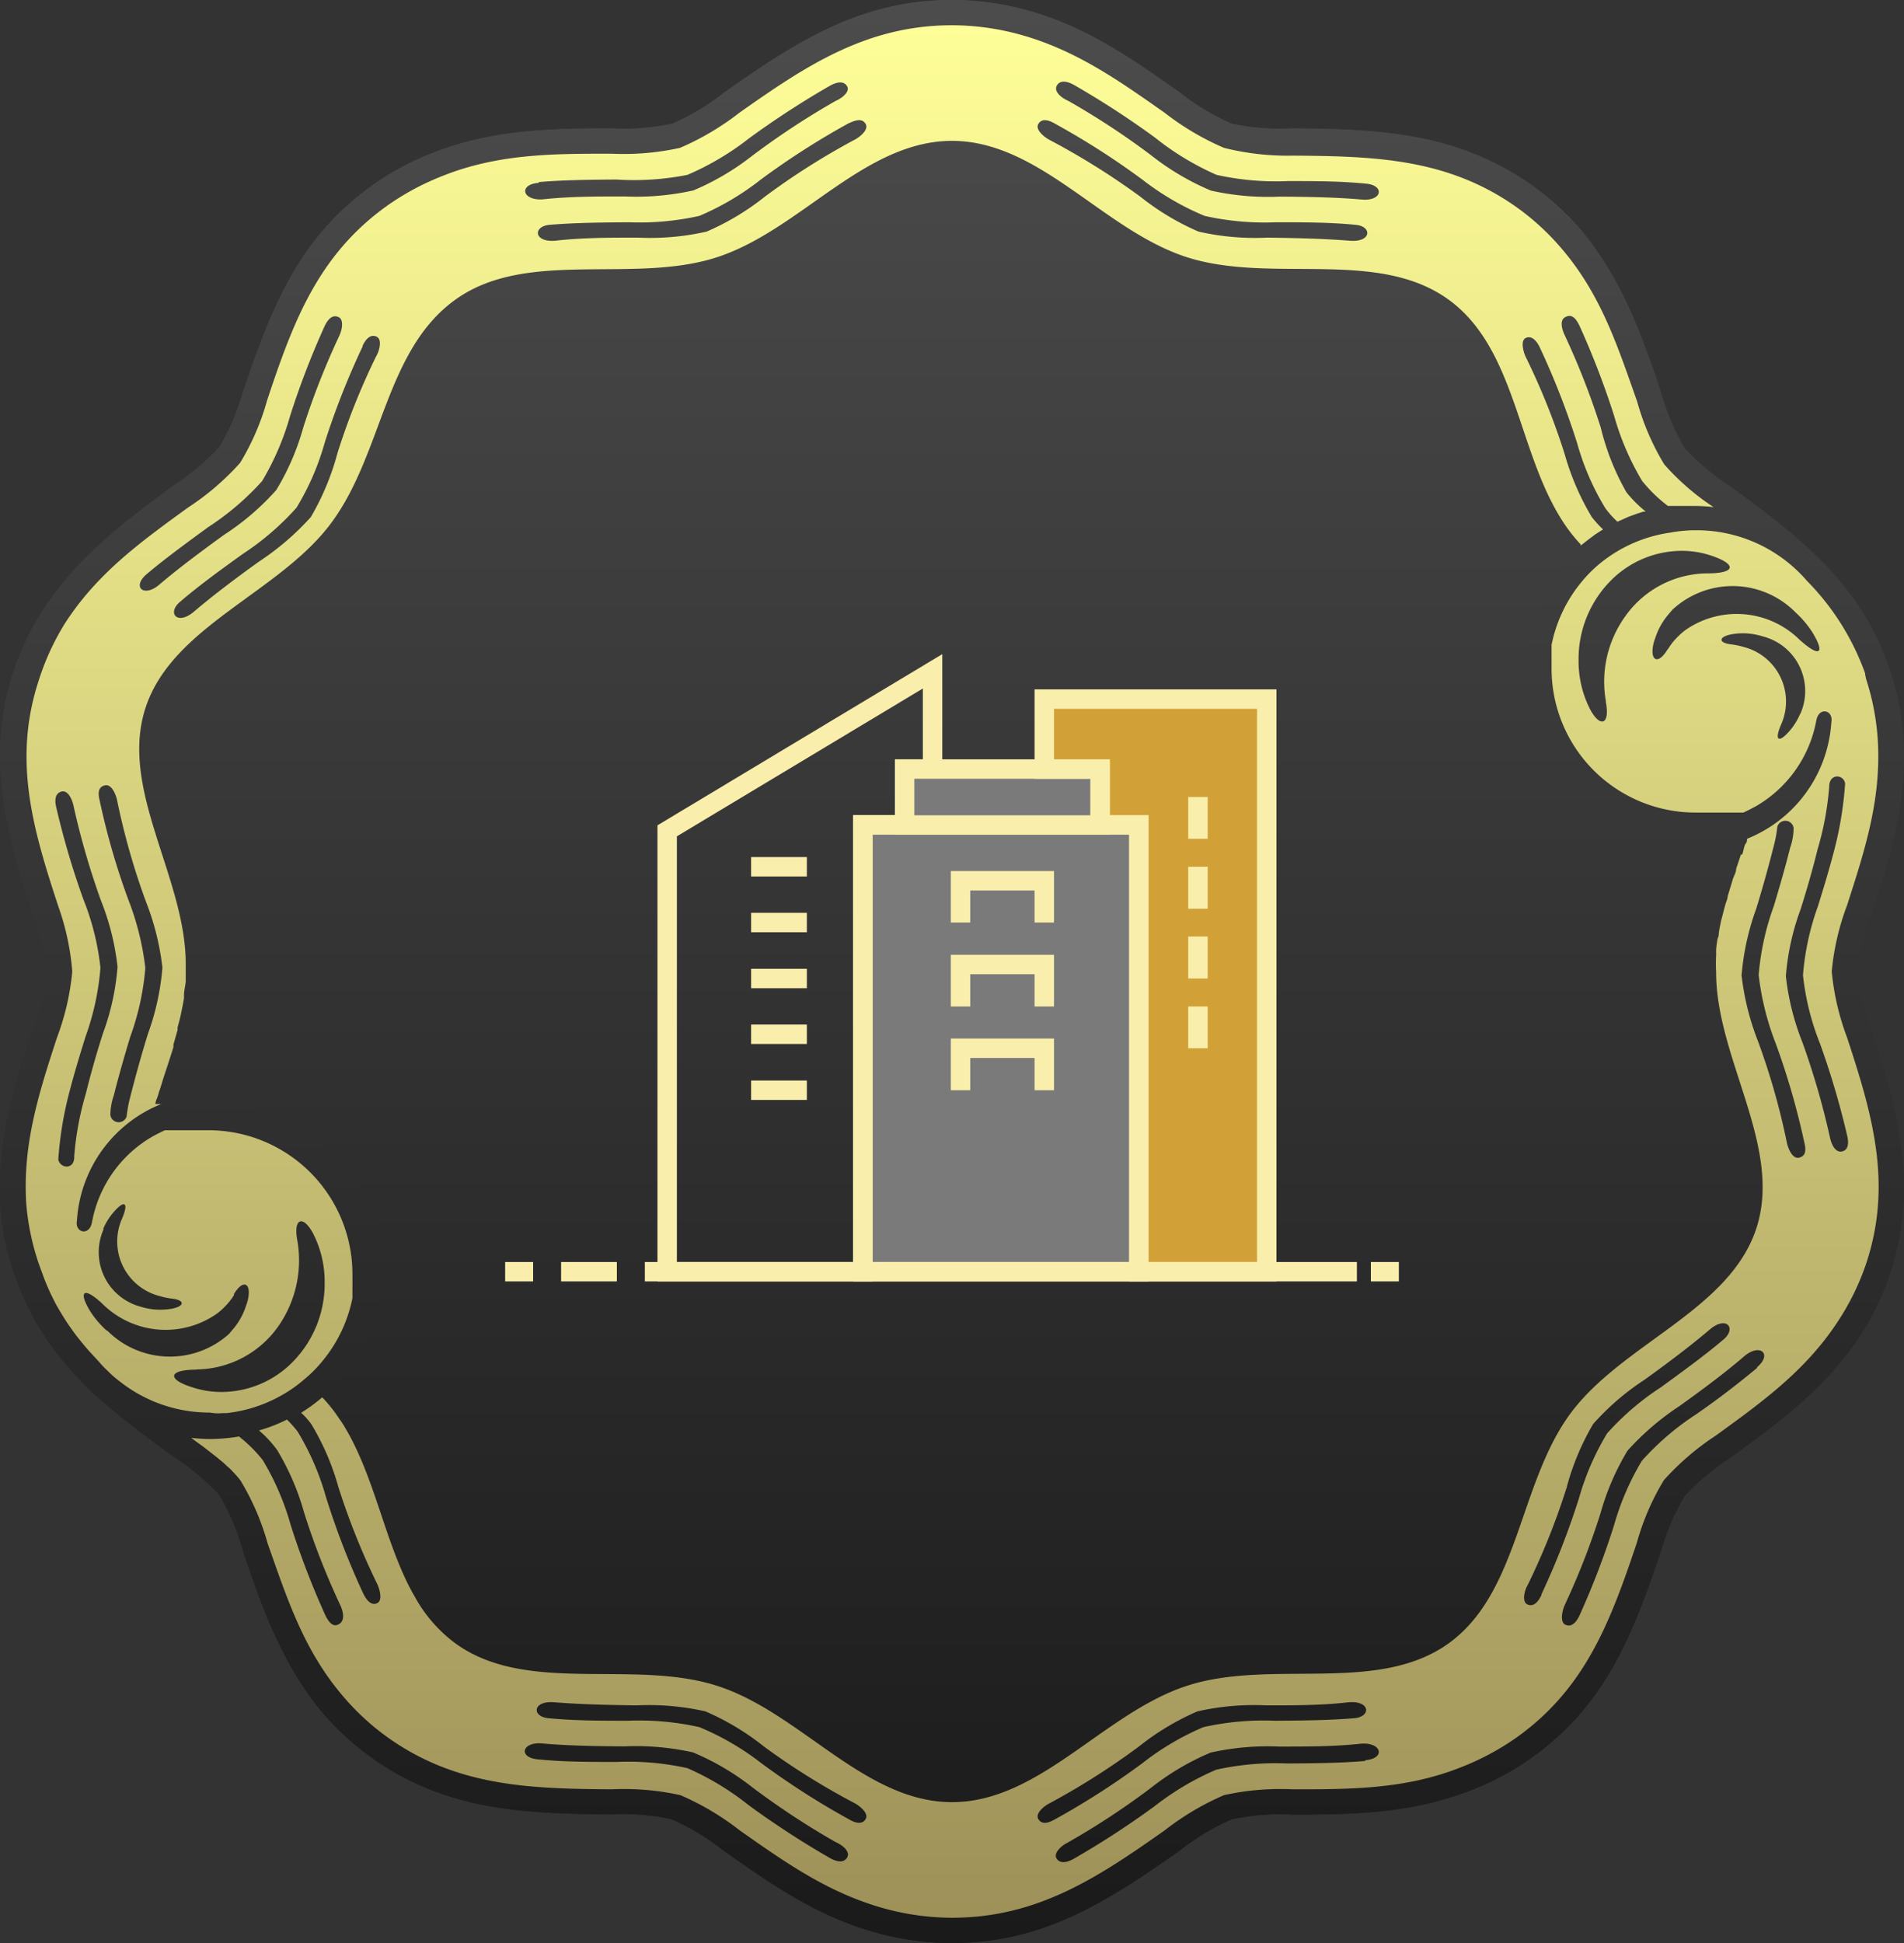 <svg xmlns="http://www.w3.org/2000/svg" xmlns:xlink="http://www.w3.org/1999/xlink" viewBox="0 0 98 100"><rect x="0" y="0" width="98" height="100" fill="#333333" stroke="none"/><defs><style>.cls-1,.cls-2,.cls-3,.cls-4,.cls-5,.cls-6,.cls-7,.cls-8{fill-rule:evenodd;}.cls-1{fill:url(#New_Gradient_Swatch_2);}.cls-2{fill:url(#New_Gradient_Swatch_2-2);}.cls-3{fill:url(#New_Gradient_Swatch_2-3);}.cls-4{fill:url(#New_Gradient_Swatch_2-4);}.cls-5{fill:url(#New_Gradient_Swatch_2-5);}.cls-6{fill:url(#New_Gradient_Swatch_2-6);}.cls-7{fill:url(#New_Gradient_Swatch_2-7);}.cls-8{fill:url(#New_Gradient_Swatch_2-8);}.cls-9{fill:url(#New_Gradient_Swatch_1);}.cls-10{fill:url(#New_Gradient_Swatch_1-2);}.cls-11{fill:#7a7a7a;}.cls-11,.cls-12,.cls-13{stroke:#faeeac;stroke-miterlimit:10;}.cls-12{fill:none;}.cls-13{fill:#d1a137;}</style><linearGradient id="New_Gradient_Swatch_2" x1="49" y1="0.59" x2="49" y2="99.51" gradientUnits="userSpaceOnUse"><stop offset="0" stop-color="#4c4c4c"/><stop offset="1" stop-color="#1a1a1a"/></linearGradient><linearGradient id="New_Gradient_Swatch_2-2" x1="12.86" y1="0.32" x2="12.86" y2="99.89" xlink:href="#New_Gradient_Swatch_2"/><linearGradient id="New_Gradient_Swatch_2-3" x1="49" y1="0.32" x2="49" y2="99.89" xlink:href="#New_Gradient_Swatch_2"/><linearGradient id="New_Gradient_Swatch_2-4" x1="8.61" y1="0.32" x2="8.61" y2="99.89" xlink:href="#New_Gradient_Swatch_2"/><linearGradient id="New_Gradient_Swatch_2-5" x1="7.24" y1="0.32" x2="7.24" y2="99.89" xlink:href="#New_Gradient_Swatch_2"/><linearGradient id="New_Gradient_Swatch_2-6" x1="85.14" y1="0.32" x2="85.14" y2="99.89" xlink:href="#New_Gradient_Swatch_2"/><linearGradient id="New_Gradient_Swatch_2-7" x1="89.39" y1="0.32" x2="89.39" y2="99.89" xlink:href="#New_Gradient_Swatch_2"/><linearGradient id="New_Gradient_Swatch_2-8" x1="90.76" y1="0.32" x2="90.76" y2="99.89" xlink:href="#New_Gradient_Swatch_2"/><linearGradient id="New_Gradient_Swatch_1" x1="53.25" y1="1.09" x2="53.25" y2="98.67" gradientUnits="userSpaceOnUse"><stop offset="0" stop-color="#fefe98"/><stop offset="1" stop-color="#9e9159"/></linearGradient><linearGradient id="New_Gradient_Swatch_1-2" x1="44.74" y1="1.3" x2="44.74" y2="99.03" xlink:href="#New_Gradient_Swatch_1"/></defs><title>KO_icon</title><g id="Layer_6" data-name="Layer 6"><path class="cls-1" d="M96.33,53a12,12,0,0,1-.74-3,12,12,0,0,1,.74-3c1-3,1.84-5.77,1.63-9a13.43,13.43,0,0,0-.66-3.44c-1.46-4.42-4.56-6.85-8.21-9.5a12.61,12.61,0,0,1-2.39-2,12.13,12.13,0,0,1-1.21-2.87c-1-3-2-5.74-4-8.22a14.39,14.39,0,0,0-2.59-2.4C75,6.82,71.07,6.65,66.54,6.61a12.16,12.16,0,0,1-3.14-.24,12.18,12.18,0,0,1-2.69-1.62c-2.61-1.84-5-3.51-8.18-4.31A14.47,14.47,0,0,0,49,0c-4.72,0-8,2.15-11.71,4.75A12.18,12.18,0,0,1,34.6,6.37a12.16,12.16,0,0,1-3.14.24c-3.22,0-6.15.07-9.19,1.26a14,14,0,0,0-3.12,1.68c-3.82,2.73-5.21,6.38-6.64,10.62A12.13,12.13,0,0,1,11.3,23a12.61,12.61,0,0,1-2.39,2C6.32,26.93,4,28.66,2.22,31.38A13.8,13.8,0,0,0,.7,34.55C-.76,39,.3,42.74,1.67,47a12,12,0,0,1,.74,3,12,12,0,0,1-.74,3C.7,56-.17,58.79,0,62A13.43,13.43,0,0,0,.7,65.45,14.16,14.16,0,0,0,4.11,71a8.92,8.92,0,0,0,1.3,1.23c1.07.94,2.25,1.82,3.5,2.72a12.61,12.61,0,0,1,2.39,2,12.13,12.13,0,0,1,1.21,2.87c1,3,2,5.74,4,8.22a14.39,14.39,0,0,0,2.59,2.4c3.82,2.73,7.78,2.9,12.31,2.94a12.16,12.16,0,0,1,3.14.24,12.18,12.18,0,0,1,2.69,1.62c2.61,1.84,5,3.51,8.18,4.31A14.47,14.47,0,0,0,49,100c4.72,0,8-2.15,11.71-4.75a12.18,12.18,0,0,1,2.69-1.62,12.16,12.16,0,0,1,3.14-.24c3.22,0,6.15-.07,9.19-1.26a14,14,0,0,0,3.12-1.68c3.82-2.73,5.21-6.38,6.64-10.62A12.13,12.13,0,0,1,86.7,77a12.61,12.61,0,0,1,2.39-2c2.59-1.88,4.94-3.61,6.69-6.33a13.8,13.8,0,0,0,1.52-3.17C98.76,61,97.7,57.26,96.33,53Z"/><path class="cls-2" d="M16.19,63.56a5.65,5.65,0,0,1-4.74,8.09,4.77,4.77,0,0,1-1.51-.24c-1.33-.44-1.32-.92.19-.92a5.44,5.44,0,0,0,5.3-5.58,5.7,5.7,0,0,0-.08-1c-.24-1.24.32-1.36.84-.33Z"/><path class="cls-3" d="M96.33,53a12,12,0,0,1-.74-3,12,12,0,0,1,.74-3c1-3,1.84-5.77,1.63-9a13.43,13.43,0,0,0-.66-3.44c-1.46-4.42-4.56-6.85-8.21-9.5a12.61,12.61,0,0,1-2.39-2,12.13,12.13,0,0,1-1.21-2.87c-1-3-2-5.74-4-8.22a14.39,14.39,0,0,0-2.59-2.4C75,6.82,71.07,6.65,66.54,6.61a12.16,12.16,0,0,1-3.14-.24,12.18,12.18,0,0,1-2.69-1.62c-2.61-1.84-5-3.51-8.18-4.31A14.47,14.47,0,0,0,49,0c-4.72,0-8,2.15-11.71,4.75A12.18,12.18,0,0,1,34.6,6.37a12.16,12.16,0,0,1-3.14.24c-3.22,0-6.15.07-9.19,1.26a14,14,0,0,0-3.12,1.68c-3.82,2.73-5.21,6.38-6.64,10.62A12.13,12.13,0,0,1,11.3,23a12.61,12.61,0,0,1-2.39,2C6.32,26.93,4,28.66,2.22,31.38A13.8,13.8,0,0,0,.7,34.55C-.76,39,.3,42.74,1.67,47a12,12,0,0,1,.74,3,12,12,0,0,1-.74,3C.7,56-.17,58.79,0,62A13.43,13.43,0,0,0,.7,65.45,14.16,14.16,0,0,0,4.11,71a8.92,8.92,0,0,0,1.3,1.23c1.07.94,2.25,1.82,3.5,2.72a12.61,12.61,0,0,1,2.39,2,12.13,12.13,0,0,1,1.21,2.87c1,3,2,5.74,4,8.22a14.39,14.39,0,0,0,2.59,2.4c3.82,2.73,7.78,2.9,12.31,2.94a12.16,12.16,0,0,1,3.14.24,12.18,12.18,0,0,1,2.69,1.62c2.61,1.84,5,3.51,8.18,4.31A14.47,14.47,0,0,0,49,100c4.72,0,8-2.15,11.71-4.75a12.18,12.18,0,0,1,2.69-1.62,12.16,12.16,0,0,1,3.14-.24c3.22,0,6.15-.07,9.19-1.26a14,14,0,0,0,3.12-1.68c3.82-2.73,5.21-6.38,6.64-10.62A12.13,12.13,0,0,1,86.7,77a12.61,12.61,0,0,1,2.39-2c2.59-1.88,4.94-3.61,6.69-6.33a13.8,13.8,0,0,0,1.52-3.17C98.76,61,97.7,57.26,96.33,53Zm-.28,12a12.86,12.86,0,0,1-1.38,2.87c-1.66,2.58-3.92,4.21-6.36,6a13.46,13.46,0,0,0-2.68,2.3,12.8,12.8,0,0,0-1.39,3.22c-1.33,3.93-2.6,7.43-6.16,10a13.35,13.35,0,0,1-2.83,1.53c-2.88,1.12-5.69,1.14-8.72,1.16a13.49,13.49,0,0,0-3.54.3,13.87,13.87,0,0,0-3.05,1.81C56.52,96.61,53.4,98.7,49,98.7a13.3,13.3,0,0,1-3.2-.4c-3-.76-5.28-2.37-7.74-4.1A13.87,13.87,0,0,0,35,92.39a13.49,13.49,0,0,0-3.54-.3c-4.21,0-8-.14-11.55-2.69a12.75,12.75,0,0,1-2.34-2.18c-2-2.35-2.86-5-3.82-7.8a12.8,12.8,0,0,0-1.39-3.22A12.61,12.61,0,0,0,9.83,74a7.93,7.93,0,0,0,1,.06,8.71,8.71,0,0,0,8.78-8.64,8.59,8.59,0,0,0-4-7.26,7.5,7.5,0,0,0-4.42-1.43A9.22,9.22,0,0,0,8,57.22a6.93,6.93,0,0,0-4.34,6h0c-.12.61.62.82.77.11a6.43,6.43,0,0,1,3.76-4.76l.09,0h0l.05,0h0l0,0h0l.05,0h0l.05,0h0l.08,0h0l.05,0h0l.09,0,.05,0h.2l.05,0h.11l.09,0h.35l.11,0h.94a7.41,7.41,0,0,1,7.46,7.35v.18h0s0,.11,0,.16v0h0v.38h0v.47l0,.09v0A7.5,7.5,0,0,1,6,71.05H6l-.22-.19h0l-.07-.06h0l-.27-.26h0l0,0h0l0,0h0l0,0-.05-.05v0l0,0h0l0,0h0l0,0,0,0h0l0,0v0h0L5,70.08H5L5,70H5L4.92,70h0l-.06-.06h0l0,0v0l0,0h0l0,0,0,0,0-.05,0,0,0,0,0,0,0,0,0,0,0,0,0,0,0,0-.06-.07,0,0,0,0,0,0,0,0,0,0,0,0,0,0,0,0,0,0,0,0,0,0v0l0-.05,0-.06h0l0-.06h0l-.05-.06h0l0-.07h0l-.05-.07h0l0-.07h0l-.05-.07h0l0-.07h0l0-.07h0l0-.06h0l0-.07h0l0-.06,0-.08v0l0,0,0-.08,0,0,0,0-.23-.39,0-.05,0,0,0-.05,0,0,0-.06v0l-.17-.33,0-.08h0l0-.07h0l0-.08h0l0-.09c0-.08-.07-.17-.11-.26h0l0-.07c0-.09-.07-.18-.11-.27v0l0-.07v0l0-.06c0-.09-.07-.18-.1-.27L2,65.05a12.76,12.76,0,0,1-.6-3.12c-.19-3,.66-5.67,1.58-8.52A13.09,13.09,0,0,0,3.72,50a13.09,13.09,0,0,0-.79-3.41C1.65,42.64.59,39.07,2,35a12.86,12.86,0,0,1,1.38-2.87c1.66-2.58,3.92-4.21,6.36-6a13.46,13.46,0,0,0,2.68-2.3,12.8,12.8,0,0,0,1.39-3.22c1.33-3.93,2.6-7.43,6.16-10a13.35,13.35,0,0,1,2.83-1.53C25.63,8,28.44,7.93,31.47,7.91A13.49,13.49,0,0,0,35,7.61,13.87,13.87,0,0,0,38.06,5.8C41.48,3.39,44.6,1.3,49,1.3a13.3,13.3,0,0,1,3.2.4c3,.76,5.28,2.37,7.74,4.1A13.87,13.87,0,0,0,63,7.61a13.49,13.49,0,0,0,3.54.3c4.21,0,8,.14,11.55,2.69a12.75,12.75,0,0,1,2.34,2.18c2,2.35,2.86,5,3.82,7.8a12.8,12.8,0,0,0,1.39,3.22A12.61,12.61,0,0,0,88.17,26a7.93,7.93,0,0,0-1-.06,8.71,8.71,0,0,0-8.78,8.64,8.59,8.59,0,0,0,4,7.26,7.5,7.5,0,0,0,4.42,1.43A9.22,9.22,0,0,0,90,42.78a6.93,6.93,0,0,0,4.34-6h0c.12-.61-.62-.82-.77-.11a6.42,6.42,0,0,1-3.76,4.76h0l0,0h-.11l0,0H89.3l-.08,0h0l-.07,0H87.19a7.41,7.41,0,0,1-7.46-7.35v-.19h0c0-.05,0-.11,0-.16v0h0V33.8h0v-.47l0-.09v0A7.5,7.5,0,0,1,92.1,29.06h0a7.18,7.18,0,0,1,.78.78,13,13,0,0,1,3,4.77l0,0v.05l.09.24a12.76,12.76,0,0,1,.6,3.12c.19,3-.66,5.67-1.58,8.52A13.09,13.09,0,0,0,94.28,50a13.09,13.09,0,0,0,.79,3.41C96.35,57.36,97.41,60.93,96.05,65.05Z"/><path class="cls-4" d="M12.83,66.89a3.7,3.7,0,0,1-1,1.72,4.55,4.55,0,0,1-6.35-.13,4.85,4.85,0,0,1-.85-1c-.61-1-.36-1.3.62-.39a4.53,4.53,0,0,0,6.34.13,3.61,3.61,0,0,0,.49-.62c.5-.82.92-.54.71.33Z"/><path class="cls-5" d="M8.82,67.34a3.36,3.36,0,0,1-1.57-.11,2.9,2.9,0,0,1-1.91-4,3.28,3.28,0,0,1,.5-.82c.57-.68.84-.59.48.27a2.9,2.9,0,0,0,1.91,4,4.13,4.13,0,0,0,.61.13c.76.08.69.41,0,.53Z"/><path class="cls-6" d="M81.81,36.44a5.65,5.65,0,0,1,4.74-8.09,4.77,4.77,0,0,1,1.51.24c1.33.44,1.32.92-.19.92a5.45,5.45,0,0,0-5.31,5.58,5.69,5.69,0,0,0,.09,1c.24,1.24-.32,1.36-.84.33Z"/><path class="cls-7" d="M85.17,33.11a3.7,3.7,0,0,1,1-1.72,4.55,4.55,0,0,1,6.35.13,5.17,5.17,0,0,1,.85,1c.61,1,.36,1.3-.62.39a4.53,4.53,0,0,0-6.34-.13,3.61,3.61,0,0,0-.49.62c-.5.82-.92.54-.71-.33Z"/><path class="cls-8" d="M89.18,32.66a3.36,3.36,0,0,1,1.57.11,2.9,2.9,0,0,1,1.91,4,3.28,3.28,0,0,1-.5.82c-.57.68-.85.59-.48-.27a2.9,2.9,0,0,0-1.91-4,4.13,4.13,0,0,0-.61-.13c-.76-.08-.69-.41,0-.53Z"/><path class="cls-9" d="M94.28,50a13.09,13.09,0,0,1,.79-3.41c.92-2.85,1.77-5.47,1.58-8.52a12.76,12.76,0,0,0-.6-3.12L96,34.71v-.05l0,0a13,13,0,0,0-3-4.77,7.18,7.18,0,0,0-.78-.78h0a7.5,7.5,0,0,0-4.91-1.82,7.23,7.23,0,0,0-1.33.12A7.36,7.36,0,0,0,82.35,29a6.81,6.81,0,0,0-.93.93,7.33,7.33,0,0,0-1.56,3.26v0l0,.09v.47h0v.38h0v0c0,.05,0,.11,0,.16h0v.18a7.41,7.41,0,0,0,7.46,7.35h1.92l.07,0h0l.08,0h.23l0,0h.11l0,0h0c.21-.09.41-.2.62-.31a6.43,6.43,0,0,0,3.14-4.45c.15-.71.89-.5.77.11h0a6.93,6.93,0,0,1-4.34,6c0,.09,0,.17-.07.25s-.11.36-.17.54L89.6,44l-.24.72c0,.17-.1.33-.16.5l-.13.43-.15.49c0,.13-.07.26-.11.4s-.09.33-.13.49-.07.26-.1.39-.07.34-.1.52,0,.23-.07.35a5.4,5.4,0,0,0-.08.58c0,.1,0,.2,0,.3a8.44,8.44,0,0,0,0,.87c0,4.46,3.46,9,2.06,13.21s-6.9,5.9-9.56,9.5S78.19,82,74.53,84.6s-9.1.77-13.4,2.15-7.6,6-12.13,6-7.82-4.64-12.13-6-9.74.47-13.4-2.15a7.42,7.42,0,0,1-2.14-2.46c-.11-.18-.2-.36-.3-.55-1.31-2.61-1.84-5.87-3.42-8.36l-.36-.52a7.93,7.93,0,0,0-.53-.65.93.93,0,0,0-.14-.14,8.55,8.55,0,0,1-1.08.79,3.94,3.94,0,0,1,.52.58,13,13,0,0,1,1.39,3.22,36.58,36.58,0,0,0,2,5c.1.2.32.85,0,1s-.57-.2-.71-.49a40.12,40.12,0,0,1-1.93-5,13.58,13.58,0,0,0-1.45-3.34,6,6,0,0,0-.55-.62,8.11,8.11,0,0,1-1.44.56,5.92,5.92,0,0,1,.93,1,13,13,0,0,1,1.39,3.22,38.61,38.61,0,0,0,1.84,4.72c.2.41.25.82,0,1s-.49.1-.75-.44a42.2,42.2,0,0,1-1.78-4.64,13.6,13.6,0,0,0-1.44-3.34,7.36,7.36,0,0,0-1.22-1.21,8.81,8.81,0,0,1-1.46.13,7.93,7.93,0,0,1-1-.06l.24.18.15.11.21.15.17.13.19.15.18.14.18.14.18.15.17.14.18.17.15.13.18.19.11.12a3.31,3.31,0,0,1,.25.3,12.8,12.8,0,0,1,1.39,3.22c1,2.83,1.84,5.45,3.82,7.8a12.75,12.75,0,0,0,2.34,2.18c3.56,2.55,7.34,2.66,11.55,2.69a13.49,13.49,0,0,1,3.54.3,13.87,13.87,0,0,1,3.05,1.81c2.46,1.73,4.74,3.34,7.74,4.1a13.3,13.3,0,0,0,3.2.4c4.4,0,7.52-2.09,10.94-4.5A13.87,13.87,0,0,1,63,92.39a13.49,13.49,0,0,1,3.54-.3c3,0,5.84,0,8.72-1.16a13.35,13.35,0,0,0,2.83-1.53c3.56-2.55,4.83-6.05,6.16-10a12.8,12.8,0,0,1,1.39-3.22,13.46,13.46,0,0,1,2.68-2.3c2.44-1.77,4.7-3.4,6.36-6a12.86,12.86,0,0,0,1.38-2.87c1.36-4.12.3-7.69-1-11.64A13.09,13.09,0,0,1,94.28,50ZM82.65,36.11c.24,1.24-.32,1.36-.84.33a5.47,5.47,0,0,1-.56-2.5,5.73,5.73,0,0,1,1.88-4.27,5.16,5.16,0,0,1,3.42-1.32,4.77,4.77,0,0,1,1.51.24c1.33.44,1.32.92-.19.92a5.21,5.21,0,0,0-4.21,2.2,5.76,5.76,0,0,0-1,4.4Zm10,.64a3.28,3.28,0,0,1-.5.82c-.57.68-.85.59-.48-.27a2.9,2.9,0,0,0-1.91-4,4.13,4.13,0,0,0-.61-.13c-.76-.08-.69-.41,0-.53a3.36,3.36,0,0,1,1.57.11A2.9,2.9,0,0,1,92.66,36.75Zm0-3.8a4.61,4.61,0,0,0-5.89-.53,3.39,3.39,0,0,0-.45.4,2.93,2.93,0,0,0-.44.56l-.05.06c-.5.82-.92.54-.71-.33a1.83,1.83,0,0,1,.08-.25,3.52,3.52,0,0,1,.62-1.16l.26-.31a4.55,4.55,0,0,1,6.35.13,5.17,5.17,0,0,1,.85,1C93.94,33.61,93.69,33.86,92.71,33ZM43.62,95.56c-.09.21-.34.37-.88.08a45.37,45.37,0,0,1-4.2-2.73A14.22,14.22,0,0,0,35.38,91a14.1,14.1,0,0,0-3.67-.32c-1.37,0-2.68,0-4-.13-1.05-.08-.86-.92.2-.82,1.38.12,2.77.14,4.22.15a13.5,13.5,0,0,1,3.54.31A13.23,13.23,0,0,1,38.74,92,40.48,40.48,0,0,0,43,94.8C43.45,95,43.73,95.31,43.62,95.56Zm.93-1.93c-.19.31-.58.17-.86,0a40.2,40.2,0,0,1-4.51-2.89A13.85,13.85,0,0,0,36,88.89a14.14,14.14,0,0,0-3.68-.33c-1.4,0-2.75,0-4.08-.13-.88-.07-.84-.91.28-.82,1.38.11,2.79.14,4.25.16a13.12,13.12,0,0,1,3.54.31,13.17,13.17,0,0,1,3,1.8A37.07,37.07,0,0,0,44,92.81C44.19,92.91,44.75,93.31,44.55,93.63Zm8.9,0c-.2-.32.36-.72.57-.82a37.72,37.72,0,0,0,4.61-2.93,13.17,13.17,0,0,1,3-1.8,13.12,13.12,0,0,1,3.54-.31c1.46,0,2.87,0,4.25-.16,1.12-.09,1.16.75.28.82-1.33.11-2.68.12-4.08.13a14.14,14.14,0,0,0-3.68.33,13.85,13.85,0,0,0-3.16,1.87,40.2,40.2,0,0,1-4.51,2.89C54,93.8,53.64,93.94,53.45,93.63Zm16.82-3c-1.3.11-2.61.12-4,.13a14.1,14.1,0,0,0-3.67.32,14.22,14.22,0,0,0-3.16,1.87,45.37,45.37,0,0,1-4.2,2.73c-.54.29-.79.13-.88-.08s.17-.55.58-.76A39.49,39.49,0,0,0,59.26,92a13.23,13.23,0,0,1,3.05-1.8,13.5,13.5,0,0,1,3.54-.31c1.45,0,2.84,0,4.22-.15C71.13,89.67,71.32,90.51,70.27,90.59Zm9.07-8.54c-.14.29-.37.63-.71.49s-.13-.8,0-1a36.58,36.58,0,0,0,2-5A13,13,0,0,1,82,73.29,13.14,13.14,0,0,1,84.66,71c1.18-.85,2.3-1.69,3.35-2.58.85-.72,1.38-.06.71.51-1,.85-2.1,1.64-3.22,2.46a13.83,13.83,0,0,0-2.78,2.38,13.58,13.58,0,0,0-1.45,3.34A40.12,40.12,0,0,1,79.34,82.05Zm11.1-11.69c-1,.83-2,1.6-3.14,2.39a13.93,13.93,0,0,0-2.79,2.39,13.6,13.6,0,0,0-1.44,3.34,42.2,42.2,0,0,1-1.78,4.64c-.26.54-.55.56-.75.44s-.19-.55,0-1a38.61,38.61,0,0,0,1.84-4.72,13,13,0,0,1,1.39-3.22,13.79,13.79,0,0,1,2.68-2.3c1.17-.84,2.28-1.66,3.33-2.56C90.59,69.11,91.24,69.69,90.44,70.36ZM92.6,59.58c-.37.09-.59-.56-.63-.78a36.21,36.21,0,0,0-1.48-5.2,13.45,13.45,0,0,1-.85-3.4,13.09,13.09,0,0,1,.75-3.42c.34-1.1.66-2.26.94-3.37a6.45,6.45,0,0,0,.15-.86.43.43,0,0,1,.84.08,3.21,3.21,0,0,1-.18,1c-.25,1-.54,2-.84,3a13.59,13.59,0,0,0-.78,3.55,14.16,14.16,0,0,0,.88,3.53,38.57,38.57,0,0,1,1.47,5.09C92.94,59.09,93,59.49,92.6,59.58Zm2.14-.31c-.27,0-.47-.32-.56-.77a40,40,0,0,0-1.41-4.86,13,13,0,0,1-.85-3.4,12.7,12.7,0,0,1,.75-3.42c.32-1,.63-2.08.88-3.1a15.55,15.55,0,0,0,.6-3.23c0-.7.74-.65.82-.17a18.61,18.61,0,0,1-.58,3.51c-.24.92-.52,1.85-.82,2.81a13.58,13.58,0,0,0-.77,3.55,13.34,13.34,0,0,0,.88,3.53,42.14,42.14,0,0,1,1.4,4.75C95.21,59.06,95,59.25,94.74,59.27Z"/><path class="cls-10" d="M11.44,72.73l.21,0a7.39,7.39,0,0,0,2.1-.55c.21-.09.42-.19.62-.3A7,7,0,0,0,15.65,71a6.81,6.81,0,0,0,.93-.93,7.33,7.33,0,0,0,1.56-3.26v0l0-.09v-.47h0v-.38h0v0s0-.11,0-.16h0v-.19a7.41,7.41,0,0,0-7.46-7.35H10l-.12,0h0l-.11,0H9.57l-.11,0H9.41l-.08,0H9.21l-.05,0H9l-.05,0-.09,0h0l-.05,0h0l-.08,0h0l-.05,0h0l-.05,0h0l0,0h0l-.05,0h0l-.09,0c-.21.09-.41.2-.62.31a6.43,6.43,0,0,0-3.14,4.45c-.15.71-.89.5-.77-.11h0a6.93,6.93,0,0,1,4.34-6H8c0-.15.09-.29.13-.44a1.54,1.54,0,0,0,.05-.17c.08-.23.15-.46.22-.69.18-.55.36-1.09.53-1.64a.5.5,0,0,1,0-.13l.21-.74,0-.13c.07-.26.14-.51.19-.77h0c.05-.24.1-.49.14-.74l0-.14c0-.24.07-.48.09-.72,0,0,0-.1,0-.14,0-.26,0-.51,0-.76,0-4.46-3.46-9-2.06-13.21s6.9-5.9,9.56-9.5S19.81,18,23.47,15.4s9.1-.77,13.4-2.15,7.6-6,12.13-6,7.82,4.64,12.13,6,9.74-.47,13.4,2.15,3.56,8.28,6.22,11.89a8.42,8.42,0,0,0,.61.73l0,.06h0l.1-.08.28-.22.36-.27.31-.2.1-.06a6.58,6.58,0,0,1-.58-.64,13.34,13.34,0,0,1-1.39-3.22,35.6,35.6,0,0,0-2-5c-.1-.2-.32-.86,0-1s.57.19.71.48a40.12,40.12,0,0,1,1.93,4.95,13.26,13.26,0,0,0,1.45,3.34,4.82,4.82,0,0,0,.62.69l.23-.1.33-.15.44-.16.34-.11.12,0a6.21,6.21,0,0,1-1-1A12.8,12.8,0,0,1,82.39,22a39.26,39.26,0,0,0-1.84-4.72c-.2-.41-.25-.81,0-.95s.49-.11.75.44a42.81,42.81,0,0,1,1.78,4.63,13.84,13.84,0,0,0,1.44,3.35,7.46,7.46,0,0,0,1.33,1.29l.2,0,.29,0c.28,0,.57,0,.86,0a7.93,7.93,0,0,1,1,.06,12.61,12.61,0,0,1-2.54-2.2,12.8,12.8,0,0,1-1.39-3.22c-1-2.83-1.84-5.45-3.82-7.8a12.75,12.75,0,0,0-2.34-2.18c-3.56-2.55-7.34-2.66-11.55-2.69A13.49,13.49,0,0,1,63,7.61,13.87,13.87,0,0,1,59.94,5.8C57.48,4.07,55.2,2.46,52.2,1.7A13.3,13.3,0,0,0,49,1.3c-4.4,0-7.52,2.09-10.94,4.5A13.87,13.87,0,0,1,35,7.61a13.49,13.49,0,0,1-3.54.3c-3,0-5.84,0-8.72,1.16a13.35,13.35,0,0,0-2.83,1.53c-3.56,2.55-4.83,6-6.16,10a12.8,12.8,0,0,1-1.39,3.22,13.46,13.46,0,0,1-2.68,2.3c-2.44,1.77-4.7,3.4-6.36,6A12.86,12.86,0,0,0,2,35c-1.36,4.12-.3,7.69,1,11.64A13.09,13.09,0,0,1,3.72,50a13.09,13.09,0,0,1-.79,3.41C2,56.26,1.16,58.88,1.35,61.93A12.76,12.76,0,0,0,2,65.05l.27.74,0,0c.09.24.19.46.29.69h0c.11.23.22.46.34.68h0c.12.22.25.43.38.64h0c.13.21.27.42.41.61h0c.14.2.28.39.44.58h0c.15.19.31.38.47.56h0l.5.54a5.9,5.9,0,0,0,.49.51l.06.06a4.72,4.72,0,0,0,.48.41,7.44,7.44,0,0,0,4.67,1.63Q11.13,72.76,11.44,72.73ZM54.38,4.44c.09-.21.34-.37.88-.08a45.37,45.37,0,0,1,4.2,2.73A14.22,14.22,0,0,0,62.62,9a14.1,14.1,0,0,0,3.67.32c1.37,0,2.68,0,4,.13,1,.08.86.92-.2.82-1.38-.12-2.77-.14-4.22-.15a13.5,13.5,0,0,1-3.54-.31A13.23,13.23,0,0,1,59.26,8,39.49,39.49,0,0,0,55,5.2C54.55,5,54.27,4.69,54.38,4.44Zm-.93,1.93c.19-.31.58-.17.86,0a40.2,40.2,0,0,1,4.51,2.89A13.85,13.85,0,0,0,62,11.11a14.14,14.14,0,0,0,3.68.33c1.4,0,2.75,0,4.08.13.88.07.84.91-.28.82-1.38-.11-2.79-.14-4.25-.16a13.12,13.12,0,0,1-3.54-.31,13.17,13.17,0,0,1-3-1.8A37.72,37.72,0,0,0,54,7.19C53.81,7.09,53.25,6.69,53.45,6.37Zm-8.9,0c.2.32-.36.72-.56.82a37.07,37.07,0,0,0-4.62,2.93,13.17,13.17,0,0,1-3,1.8,13.12,13.12,0,0,1-3.54.31c-1.46,0-2.87,0-4.25.16-1.12.09-1.16-.75-.28-.82,1.33-.11,2.68-.12,4.08-.13A14.14,14.14,0,0,0,36,11.11a13.85,13.85,0,0,0,3.16-1.87,40.2,40.2,0,0,1,4.51-2.89C44,6.2,44.36,6.06,44.55,6.37Zm-16.82,3c1.3-.11,2.61-.12,4-.13A14.1,14.1,0,0,0,35.38,9a14.22,14.22,0,0,0,3.16-1.87,45.37,45.37,0,0,1,4.2-2.73c.54-.29.79-.13.88.08S43.45,5,43,5.2A40.48,40.48,0,0,0,38.74,8a13.23,13.23,0,0,1-3.05,1.8,13.5,13.5,0,0,1-3.54.31c-1.45,0-2.84,0-4.22.15C26.87,10.33,26.68,9.49,27.73,9.41Zm-9.07,8.43c.14-.29.37-.62.71-.48s.13.8,0,1a35.6,35.6,0,0,0-2,5A13.34,13.34,0,0,1,16,26.61a13.79,13.79,0,0,1-2.68,2.3c-1.18.85-2.29,1.68-3.35,2.58-.85.71-1.38.06-.71-.51,1-.86,2.1-1.65,3.22-2.46a13.87,13.87,0,0,0,2.78-2.39,13.26,13.26,0,0,0,1.45-3.34A40.12,40.12,0,0,1,18.66,17.84ZM7.56,29.54c1-.84,2.05-1.6,3.14-2.4a13.89,13.89,0,0,0,2.79-2.38,13.84,13.84,0,0,0,1.44-3.35,42.81,42.81,0,0,1,1.78-4.63c.26-.55.55-.56.75-.44s.19.54,0,.95A39.26,39.26,0,0,0,15.61,22a12.8,12.8,0,0,1-1.39,3.22,13.14,13.14,0,0,1-2.68,2.3c-1.17.85-2.28,1.67-3.33,2.56C7.41,30.78,6.76,30.21,7.56,29.54ZM5.4,40.42c.37-.09.59.56.63.78a36.21,36.21,0,0,0,1.48,5.2,13.45,13.45,0,0,1,.85,3.4,13.09,13.09,0,0,1-.75,3.42c-.34,1.1-.66,2.26-.94,3.37a6.45,6.45,0,0,0-.15.86.43.43,0,0,1-.84-.08,3.21,3.21,0,0,1,.18-1c.25-1,.54-2,.84-3a13.59,13.59,0,0,0,.78-3.55,14.16,14.16,0,0,0-.88-3.53,37.11,37.11,0,0,1-1.47-5.09C5.06,40.91,5,40.51,5.4,40.42ZM3,59.68a18.61,18.61,0,0,1,.58-3.51c.24-.92.52-1.85.82-2.81a13.58,13.58,0,0,0,.77-3.55,13.34,13.34,0,0,0-.88-3.53,42.14,42.14,0,0,1-1.4-4.75c-.13-.59.1-.78.34-.8s.47.32.56.77a40,40,0,0,0,1.41,4.86,13,13,0,0,1,.85,3.4,12.7,12.7,0,0,1-.75,3.42c-.32,1-.63,2.08-.88,3.1a15.55,15.55,0,0,0-.6,3.23C3.85,60.21,3.11,60.16,3,59.68Zm2.31,3.57a3.28,3.28,0,0,1,.5-.82c.57-.68.84-.59.48.27a2.9,2.9,0,0,0,1.91,4,4.13,4.13,0,0,0,.61.13c.76.08.69.41,0,.53a3.36,3.36,0,0,1-1.57-.11A2.9,2.9,0,0,1,5.34,63.25Zm.18,5.23a4.85,4.85,0,0,1-.85-1c-.61-1-.36-1.3.62-.39a4.61,4.61,0,0,0,5.89.53,3.39,3.39,0,0,0,.45-.4,3.28,3.28,0,0,0,.44-.56l0-.06c.5-.82.92-.54.71.33a1.83,1.83,0,0,1-.08.25,3.52,3.52,0,0,1-.62,1.16l-.26.31A4.55,4.55,0,0,1,5.52,68.48Zm4.61,2a5.21,5.21,0,0,0,4.21-2.2,5.93,5.93,0,0,0,1-4.4c-.24-1.24.32-1.36.84-.33a5.47,5.47,0,0,1,.56,2.5,5.73,5.73,0,0,1-1.88,4.27,5.16,5.16,0,0,1-3.42,1.32,4.77,4.77,0,0,1-1.51-.24C8.61,71,8.62,70.49,10.13,70.49Z"/><polygon class="cls-11" points="48.67 65.45 58.62 65.45 58.62 42.45 44.41 42.45 44.41 65.45 48.67 65.45"/><polygon class="cls-12" points="48 39.58 48 34.55 34.34 42.76 34.34 65.45 44.41 65.45 44.41 42.45 46.56 42.45 46.56 39.58 48 39.58"/><line class="cls-12" x1="38.66" y1="56.11" x2="41.53" y2="56.11"/><rect class="cls-11" x="46.56" y="39.58" width="10.06" height="2.88"/><polyline class="cls-12" points="49.44 47.48 49.44 45.33 53.75 45.33 53.75 47.48"/><polyline class="cls-12" points="49.44 51.8 49.44 49.64 53.75 49.64 53.75 51.8"/><polyline class="cls-12" points="49.44 56.11 49.44 53.95 53.75 53.95 53.75 56.11"/><line class="cls-12" x1="38.66" y1="47.48" x2="41.53" y2="47.48"/><line class="cls-12" x1="38.66" y1="44.61" x2="41.53" y2="44.61"/><line class="cls-12" x1="38.66" y1="50.36" x2="41.53" y2="50.36"/><line class="cls-12" x1="38.66" y1="53.23" x2="41.53" y2="53.23"/><polygon class="cls-13" points="65.2 65.45 65.2 35.98 53.75 35.98 53.75 39.58 56.63 39.58 56.63 42.45 58.62 42.45 58.62 65.45 65.2 65.45"/><line class="cls-12" x1="61.66" y1="41.02" x2="61.66" y2="43.17"/><line class="cls-12" x1="61.66" y1="44.61" x2="61.66" y2="46.77"/><line class="cls-12" x1="61.66" y1="48.2" x2="61.66" y2="50.36"/><line class="cls-12" x1="61.66" y1="51.8" x2="61.66" y2="53.95"/><line class="cls-12" x1="33.19" y1="65.45" x2="69.84" y2="65.45"/><line class="cls-12" x1="31.75" y1="65.45" x2="28.88" y2="65.45"/><line class="cls-12" x1="27.44" y1="65.45" x2="26" y2="65.45"/><line class="cls-12" x1="70.56" y1="65.45" x2="72" y2="65.45"/></g></svg>